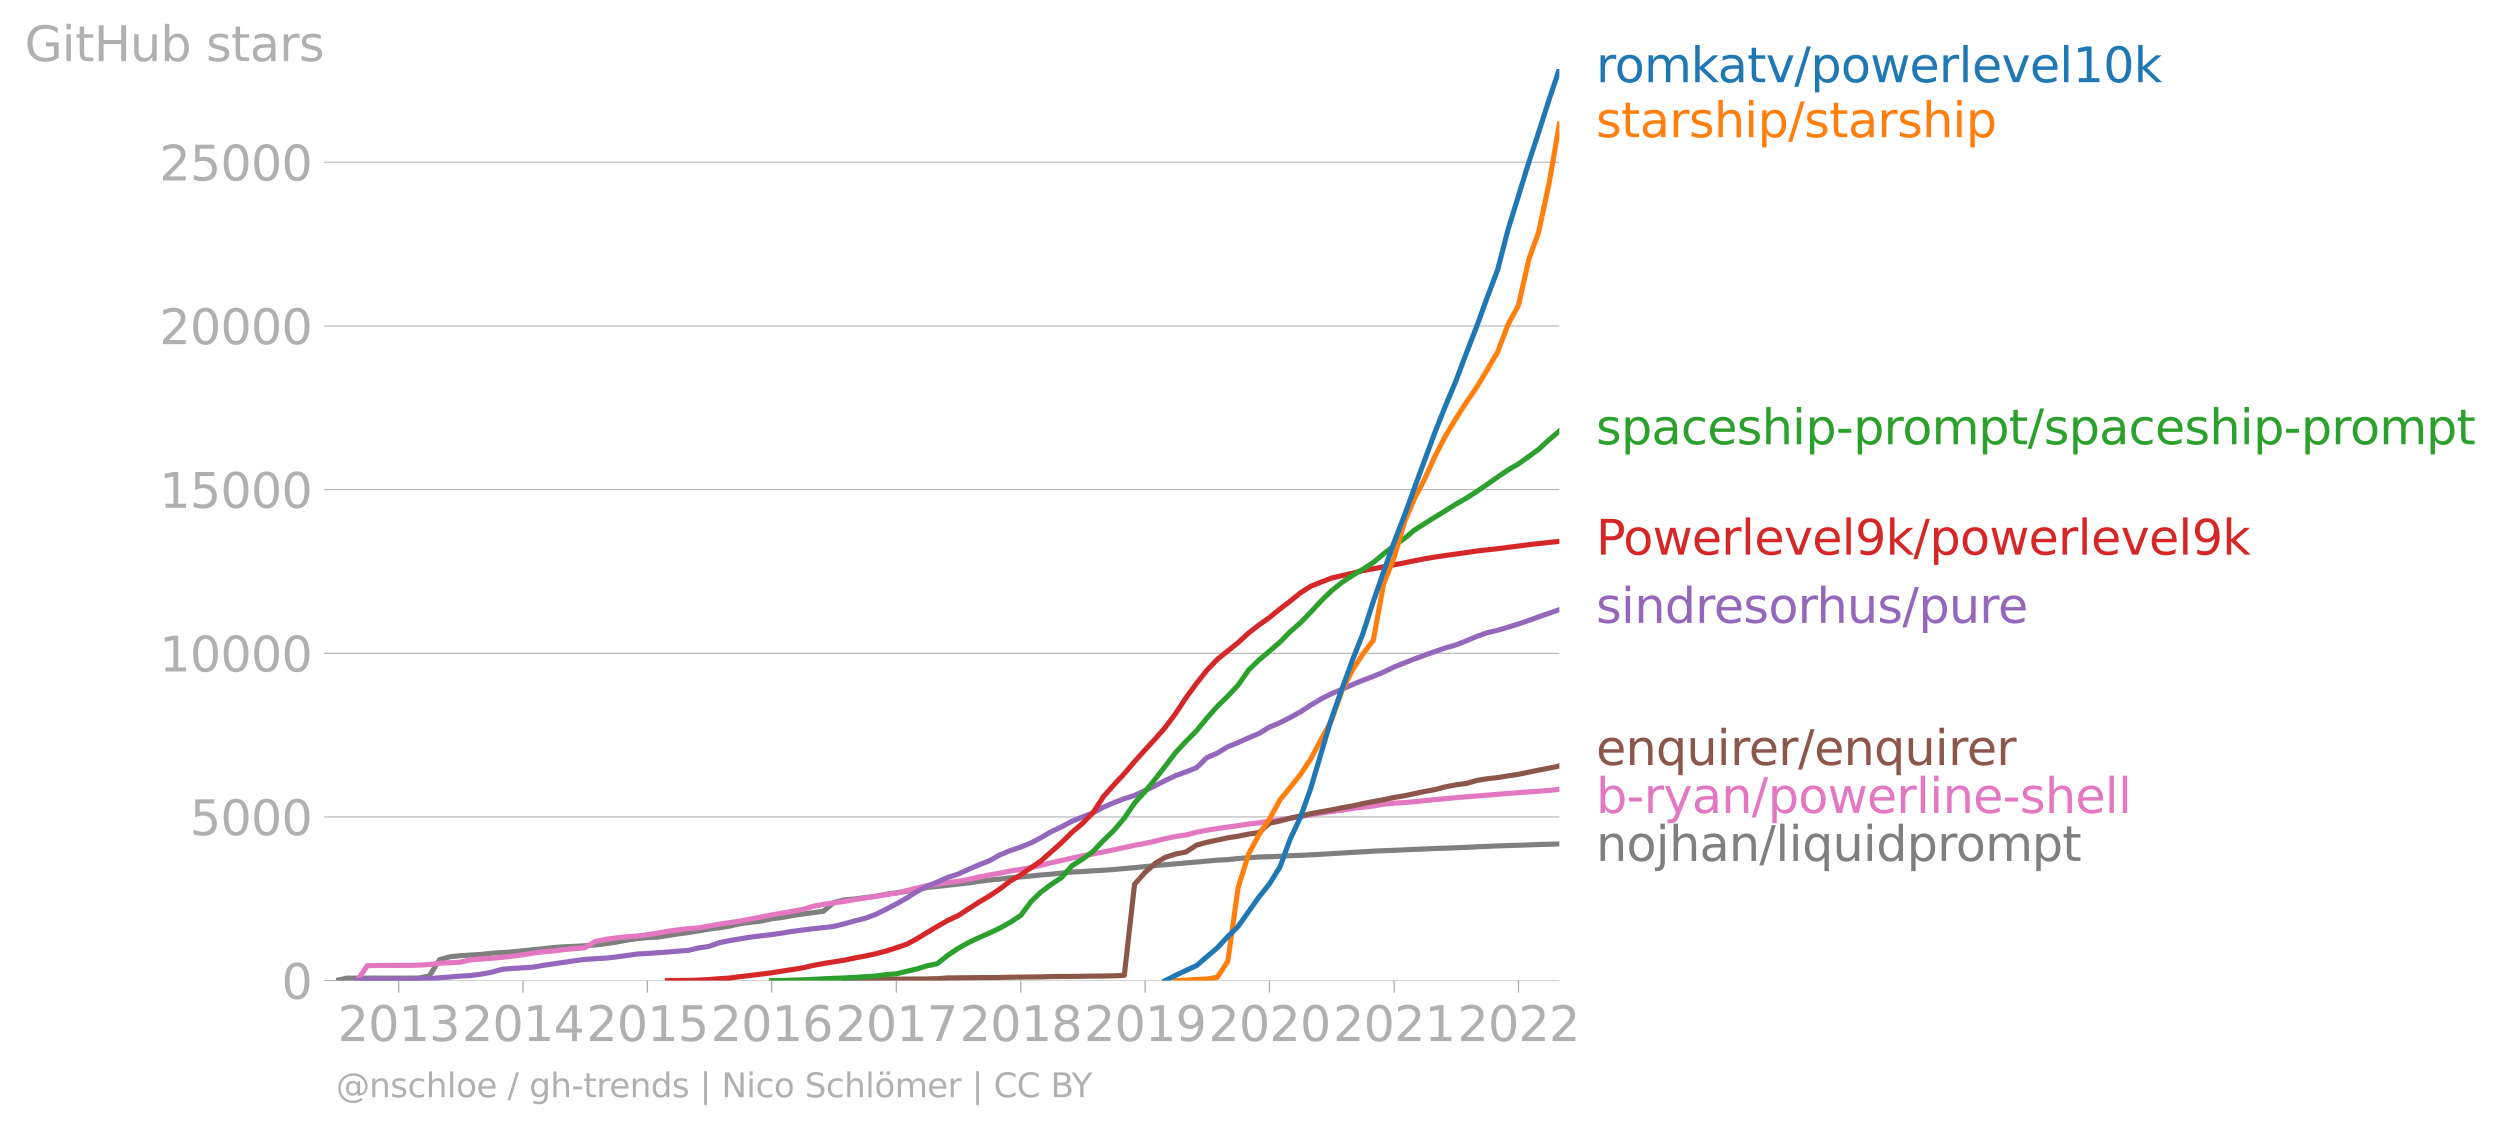 <?xml version="1.0" encoding="utf-8" standalone="no"?>
<!DOCTYPE svg PUBLIC "-//W3C//DTD SVG 1.1//EN"
  "http://www.w3.org/Graphics/SVG/1.1/DTD/svg11.dtd">
<svg xmlns:xlink="http://www.w3.org/1999/xlink" width="729.77pt" height="329.776pt" viewBox="0 0 729.77 329.776" xmlns="http://www.w3.org/2000/svg" version="1.1">
 <defs>
  <style type="text/css">*{stroke-linejoin: round; stroke-linecap: butt}</style>
 </defs>
 <g id="figure_1">
  <g id="patch_1">
   <path d="M 0 329.776 
L 729.77 329.776 
L 729.77 0 
L 0 0 
L 0 329.776 
z
" style="fill: none"/>
  </g>
  <g id="axes_1">
   <g id="patch_2">
    <path d="M 98.073 286.249 
L 455.193 286.249 
L 455.193 20.137 
L 98.073 20.137 
L 98.073 286.249 
z
" style="fill: none"/>
   </g>
   <g id="matplotlib.axis_1">
    <g id="xtick_1">
     <g id="line2d_1">
      <defs>
       <path id="mfd105c23f9" d="M 0 0 
L 0 3.5 
" style="stroke: #b0b0b0; stroke-width: 0.4"/>
      </defs>
      <g>
       <use xlink:href="#mfd105c23f9" x="116.372" y="286.249" style="fill: #b0b0b0; stroke: #b0b0b0; stroke-width: 0.4"/>
      </g>
     </g>
     <g id="text_1">
      <!-- 2013 -->
      <g style="fill: #b0b0b0" transform="translate(98.557 303.887)scale(0.14 -0.14)">
       <defs>
        <path id="DejaVuSans-32" d="M 1228 531 
L 3431 531 
L 3431 0 
L 469 0 
L 469 531 
Q 828 903 1448 1529 
Q 2069 2156 2228 2338 
Q 2531 2678 2651 2914 
Q 2772 3150 2772 3378 
Q 2772 3750 2511 3984 
Q 2250 4219 1831 4219 
Q 1534 4219 1204 4116 
Q 875 4013 500 3803 
L 500 4441 
Q 881 4594 1212 4672 
Q 1544 4750 1819 4750 
Q 2544 4750 2975 4387 
Q 3406 4025 3406 3419 
Q 3406 3131 3298 2873 
Q 3191 2616 2906 2266 
Q 2828 2175 2409 1742 
Q 1991 1309 1228 531 
z
" transform="scale(0.016)"/>
        <path id="DejaVuSans-30" d="M 2034 4250 
Q 1547 4250 1301 3770 
Q 1056 3291 1056 2328 
Q 1056 1369 1301 889 
Q 1547 409 2034 409 
Q 2525 409 2770 889 
Q 3016 1369 3016 2328 
Q 3016 3291 2770 3770 
Q 2525 4250 2034 4250 
z
M 2034 4750 
Q 2819 4750 3233 4129 
Q 3647 3509 3647 2328 
Q 3647 1150 3233 529 
Q 2819 -91 2034 -91 
Q 1250 -91 836 529 
Q 422 1150 422 2328 
Q 422 3509 836 4129 
Q 1250 4750 2034 4750 
z
" transform="scale(0.016)"/>
        <path id="DejaVuSans-31" d="M 794 531 
L 1825 531 
L 1825 4091 
L 703 3866 
L 703 4441 
L 1819 4666 
L 2450 4666 
L 2450 531 
L 3481 531 
L 3481 0 
L 794 0 
L 794 531 
z
" transform="scale(0.016)"/>
        <path id="DejaVuSans-33" d="M 2597 2516 
Q 3050 2419 3304 2112 
Q 3559 1806 3559 1356 
Q 3559 666 3084 287 
Q 2609 -91 1734 -91 
Q 1441 -91 1130 -33 
Q 819 25 488 141 
L 488 750 
Q 750 597 1062 519 
Q 1375 441 1716 441 
Q 2309 441 2620 675 
Q 2931 909 2931 1356 
Q 2931 1769 2642 2001 
Q 2353 2234 1838 2234 
L 1294 2234 
L 1294 2753 
L 1863 2753 
Q 2328 2753 2575 2939 
Q 2822 3125 2822 3475 
Q 2822 3834 2567 4026 
Q 2313 4219 1838 4219 
Q 1578 4219 1281 4162 
Q 984 4106 628 3988 
L 628 4550 
Q 988 4650 1302 4700 
Q 1616 4750 1894 4750 
Q 2613 4750 3031 4423 
Q 3450 4097 3450 3541 
Q 3450 3153 3228 2886 
Q 3006 2619 2597 2516 
z
" transform="scale(0.016)"/>
       </defs>
       <use xlink:href="#DejaVuSans-32"/>
       <use xlink:href="#DejaVuSans-30" x="63.623"/>
       <use xlink:href="#DejaVuSans-31" x="127.246"/>
       <use xlink:href="#DejaVuSans-33" x="190.869"/>
      </g>
     </g>
    </g>
    <g id="xtick_2">
     <g id="line2d_2">
      <g>
       <use xlink:href="#mfd105c23f9" x="152.67" y="286.249" style="fill: #b0b0b0; stroke: #b0b0b0; stroke-width: 0.4"/>
      </g>
     </g>
     <g id="text_2">
      <!-- 2014 -->
      <g style="fill: #b0b0b0" transform="translate(134.855 303.887)scale(0.14 -0.14)">
       <defs>
        <path id="DejaVuSans-34" d="M 2419 4116 
L 825 1625 
L 2419 1625 
L 2419 4116 
z
M 2253 4666 
L 3047 4666 
L 3047 1625 
L 3713 1625 
L 3713 1100 
L 3047 1100 
L 3047 0 
L 2419 0 
L 2419 1100 
L 313 1100 
L 313 1709 
L 2253 4666 
z
" transform="scale(0.016)"/>
       </defs>
       <use xlink:href="#DejaVuSans-32"/>
       <use xlink:href="#DejaVuSans-30" x="63.623"/>
       <use xlink:href="#DejaVuSans-31" x="127.246"/>
       <use xlink:href="#DejaVuSans-34" x="190.869"/>
      </g>
     </g>
    </g>
    <g id="xtick_3">
     <g id="line2d_3">
      <g>
       <use xlink:href="#mfd105c23f9" x="188.969" y="286.249" style="fill: #b0b0b0; stroke: #b0b0b0; stroke-width: 0.4"/>
      </g>
     </g>
     <g id="text_3">
      <!-- 2015 -->
      <g style="fill: #b0b0b0" transform="translate(171.154 303.887)scale(0.14 -0.14)">
       <defs>
        <path id="DejaVuSans-35" d="M 691 4666 
L 3169 4666 
L 3169 4134 
L 1269 4134 
L 1269 2991 
Q 1406 3038 1543 3061 
Q 1681 3084 1819 3084 
Q 2600 3084 3056 2656 
Q 3513 2228 3513 1497 
Q 3513 744 3044 326 
Q 2575 -91 1722 -91 
Q 1428 -91 1123 -41 
Q 819 9 494 109 
L 494 744 
Q 775 591 1075 516 
Q 1375 441 1709 441 
Q 2250 441 2565 725 
Q 2881 1009 2881 1497 
Q 2881 1984 2565 2268 
Q 2250 2553 1709 2553 
Q 1456 2553 1204 2497 
Q 953 2441 691 2322 
L 691 4666 
z
" transform="scale(0.016)"/>
       </defs>
       <use xlink:href="#DejaVuSans-32"/>
       <use xlink:href="#DejaVuSans-30" x="63.623"/>
       <use xlink:href="#DejaVuSans-31" x="127.246"/>
       <use xlink:href="#DejaVuSans-35" x="190.869"/>
      </g>
     </g>
    </g>
    <g id="xtick_4">
     <g id="line2d_4">
      <g>
       <use xlink:href="#mfd105c23f9" x="225.268" y="286.249" style="fill: #b0b0b0; stroke: #b0b0b0; stroke-width: 0.4"/>
      </g>
     </g>
     <g id="text_4">
      <!-- 2016 -->
      <g style="fill: #b0b0b0" transform="translate(207.453 303.887)scale(0.14 -0.14)">
       <defs>
        <path id="DejaVuSans-36" d="M 2113 2584 
Q 1688 2584 1439 2293 
Q 1191 2003 1191 1497 
Q 1191 994 1439 701 
Q 1688 409 2113 409 
Q 2538 409 2786 701 
Q 3034 994 3034 1497 
Q 3034 2003 2786 2293 
Q 2538 2584 2113 2584 
z
M 3366 4563 
L 3366 3988 
Q 3128 4100 2886 4159 
Q 2644 4219 2406 4219 
Q 1781 4219 1451 3797 
Q 1122 3375 1075 2522 
Q 1259 2794 1537 2939 
Q 1816 3084 2150 3084 
Q 2853 3084 3261 2657 
Q 3669 2231 3669 1497 
Q 3669 778 3244 343 
Q 2819 -91 2113 -91 
Q 1303 -91 875 529 
Q 447 1150 447 2328 
Q 447 3434 972 4092 
Q 1497 4750 2381 4750 
Q 2619 4750 2861 4703 
Q 3103 4656 3366 4563 
z
" transform="scale(0.016)"/>
       </defs>
       <use xlink:href="#DejaVuSans-32"/>
       <use xlink:href="#DejaVuSans-30" x="63.623"/>
       <use xlink:href="#DejaVuSans-31" x="127.246"/>
       <use xlink:href="#DejaVuSans-36" x="190.869"/>
      </g>
     </g>
    </g>
    <g id="xtick_5">
     <g id="line2d_5">
      <g>
       <use xlink:href="#mfd105c23f9" x="261.666" y="286.249" style="fill: #b0b0b0; stroke: #b0b0b0; stroke-width: 0.4"/>
      </g>
     </g>
     <g id="text_5">
      <!-- 2017 -->
      <g style="fill: #b0b0b0" transform="translate(243.851 303.887)scale(0.14 -0.14)">
       <defs>
        <path id="DejaVuSans-37" d="M 525 4666 
L 3525 4666 
L 3525 4397 
L 1831 0 
L 1172 0 
L 2766 4134 
L 525 4134 
L 525 4666 
z
" transform="scale(0.016)"/>
       </defs>
       <use xlink:href="#DejaVuSans-32"/>
       <use xlink:href="#DejaVuSans-30" x="63.623"/>
       <use xlink:href="#DejaVuSans-31" x="127.246"/>
       <use xlink:href="#DejaVuSans-37" x="190.869"/>
      </g>
     </g>
    </g>
    <g id="xtick_6">
     <g id="line2d_6">
      <g>
       <use xlink:href="#mfd105c23f9" x="297.965" y="286.249" style="fill: #b0b0b0; stroke: #b0b0b0; stroke-width: 0.4"/>
      </g>
     </g>
     <g id="text_6">
      <!-- 2018 -->
      <g style="fill: #b0b0b0" transform="translate(280.15 303.887)scale(0.14 -0.14)">
       <defs>
        <path id="DejaVuSans-38" d="M 2034 2216 
Q 1584 2216 1326 1975 
Q 1069 1734 1069 1313 
Q 1069 891 1326 650 
Q 1584 409 2034 409 
Q 2484 409 2743 651 
Q 3003 894 3003 1313 
Q 3003 1734 2745 1975 
Q 2488 2216 2034 2216 
z
M 1403 2484 
Q 997 2584 770 2862 
Q 544 3141 544 3541 
Q 544 4100 942 4425 
Q 1341 4750 2034 4750 
Q 2731 4750 3128 4425 
Q 3525 4100 3525 3541 
Q 3525 3141 3298 2862 
Q 3072 2584 2669 2484 
Q 3125 2378 3379 2068 
Q 3634 1759 3634 1313 
Q 3634 634 3220 271 
Q 2806 -91 2034 -91 
Q 1263 -91 848 271 
Q 434 634 434 1313 
Q 434 1759 690 2068 
Q 947 2378 1403 2484 
z
M 1172 3481 
Q 1172 3119 1398 2916 
Q 1625 2713 2034 2713 
Q 2441 2713 2670 2916 
Q 2900 3119 2900 3481 
Q 2900 3844 2670 4047 
Q 2441 4250 2034 4250 
Q 1625 4250 1398 4047 
Q 1172 3844 1172 3481 
z
" transform="scale(0.016)"/>
       </defs>
       <use xlink:href="#DejaVuSans-32"/>
       <use xlink:href="#DejaVuSans-30" x="63.623"/>
       <use xlink:href="#DejaVuSans-31" x="127.246"/>
       <use xlink:href="#DejaVuSans-38" x="190.869"/>
      </g>
     </g>
    </g>
    <g id="xtick_7">
     <g id="line2d_7">
      <g>
       <use xlink:href="#mfd105c23f9" x="334.264" y="286.249" style="fill: #b0b0b0; stroke: #b0b0b0; stroke-width: 0.4"/>
      </g>
     </g>
     <g id="text_7">
      <!-- 2019 -->
      <g style="fill: #b0b0b0" transform="translate(316.449 303.887)scale(0.14 -0.14)">
       <defs>
        <path id="DejaVuSans-39" d="M 703 97 
L 703 672 
Q 941 559 1184 500 
Q 1428 441 1663 441 
Q 2288 441 2617 861 
Q 2947 1281 2994 2138 
Q 2813 1869 2534 1725 
Q 2256 1581 1919 1581 
Q 1219 1581 811 2004 
Q 403 2428 403 3163 
Q 403 3881 828 4315 
Q 1253 4750 1959 4750 
Q 2769 4750 3195 4129 
Q 3622 3509 3622 2328 
Q 3622 1225 3098 567 
Q 2575 -91 1691 -91 
Q 1453 -91 1209 -44 
Q 966 3 703 97 
z
M 1959 2075 
Q 2384 2075 2632 2365 
Q 2881 2656 2881 3163 
Q 2881 3666 2632 3958 
Q 2384 4250 1959 4250 
Q 1534 4250 1286 3958 
Q 1038 3666 1038 3163 
Q 1038 2656 1286 2365 
Q 1534 2075 1959 2075 
z
" transform="scale(0.016)"/>
       </defs>
       <use xlink:href="#DejaVuSans-32"/>
       <use xlink:href="#DejaVuSans-30" x="63.623"/>
       <use xlink:href="#DejaVuSans-31" x="127.246"/>
       <use xlink:href="#DejaVuSans-39" x="190.869"/>
      </g>
     </g>
    </g>
    <g id="xtick_8">
     <g id="line2d_8">
      <g>
       <use xlink:href="#mfd105c23f9" x="370.562" y="286.249" style="fill: #b0b0b0; stroke: #b0b0b0; stroke-width: 0.4"/>
      </g>
     </g>
     <g id="text_8">
      <!-- 2020 -->
      <g style="fill: #b0b0b0" transform="translate(352.747 303.887)scale(0.14 -0.14)">
       <use xlink:href="#DejaVuSans-32"/>
       <use xlink:href="#DejaVuSans-30" x="63.623"/>
       <use xlink:href="#DejaVuSans-32" x="127.246"/>
       <use xlink:href="#DejaVuSans-30" x="190.869"/>
      </g>
     </g>
    </g>
    <g id="xtick_9">
     <g id="line2d_9">
      <g>
       <use xlink:href="#mfd105c23f9" x="406.961" y="286.249" style="fill: #b0b0b0; stroke: #b0b0b0; stroke-width: 0.4"/>
      </g>
     </g>
     <g id="text_9">
      <!-- 2021 -->
      <g style="fill: #b0b0b0" transform="translate(389.146 303.887)scale(0.14 -0.14)">
       <use xlink:href="#DejaVuSans-32"/>
       <use xlink:href="#DejaVuSans-30" x="63.623"/>
       <use xlink:href="#DejaVuSans-32" x="127.246"/>
       <use xlink:href="#DejaVuSans-31" x="190.869"/>
      </g>
     </g>
    </g>
    <g id="xtick_10">
     <g id="line2d_10">
      <g>
       <use xlink:href="#mfd105c23f9" x="443.259" y="286.249" style="fill: #b0b0b0; stroke: #b0b0b0; stroke-width: 0.4"/>
      </g>
     </g>
     <g id="text_10">
      <!-- 2022 -->
      <g style="fill: #b0b0b0" transform="translate(425.444 303.887)scale(0.14 -0.14)">
       <use xlink:href="#DejaVuSans-32"/>
       <use xlink:href="#DejaVuSans-30" x="63.623"/>
       <use xlink:href="#DejaVuSans-32" x="127.246"/>
       <use xlink:href="#DejaVuSans-32" x="190.869"/>
      </g>
     </g>
    </g>
   </g>
   <g id="matplotlib.axis_2">
    <g id="ytick_1">
     <g id="line2d_11">
      <path d="M 98.073 286.249 
L 455.193 286.249 
" clip-path="url(#p0bc99a9f9a)" style="fill: none; stroke: #b0b0b0; stroke-width: 0.3; stroke-linecap: square"/>
     </g>
     <g id="line2d_12">
      <defs>
       <path id="mab1863018e" d="M 0 0 
L -3.5 0 
" style="stroke: #b0b0b0; stroke-width: 0.3"/>
      </defs>
      <g>
       <use xlink:href="#mab1863018e" x="98.073" y="286.249" style="fill: #b0b0b0; stroke: #b0b0b0; stroke-width: 0.3"/>
      </g>
     </g>
     <g id="text_11">
      <!-- 0 -->
      <g style="fill: #b0b0b0" transform="translate(82.166 291.568)scale(0.14 -0.14)">
       <use xlink:href="#DejaVuSans-30"/>
      </g>
     </g>
    </g>
    <g id="ytick_2">
     <g id="line2d_13">
      <path d="M 98.073 238.471 
L 455.193 238.471 
" clip-path="url(#p0bc99a9f9a)" style="fill: none; stroke: #b0b0b0; stroke-width: 0.3; stroke-linecap: square"/>
     </g>
     <g id="line2d_14">
      <g>
       <use xlink:href="#mab1863018e" x="98.073" y="238.471" style="fill: #b0b0b0; stroke: #b0b0b0; stroke-width: 0.3"/>
      </g>
     </g>
     <g id="text_12">
      <!-- 5000 -->
      <g style="fill: #b0b0b0" transform="translate(55.443 243.79)scale(0.14 -0.14)">
       <use xlink:href="#DejaVuSans-35"/>
       <use xlink:href="#DejaVuSans-30" x="63.623"/>
       <use xlink:href="#DejaVuSans-30" x="127.246"/>
       <use xlink:href="#DejaVuSans-30" x="190.869"/>
      </g>
     </g>
    </g>
    <g id="ytick_3">
     <g id="line2d_15">
      <path d="M 98.073 190.694 
L 455.193 190.694 
" clip-path="url(#p0bc99a9f9a)" style="fill: none; stroke: #b0b0b0; stroke-width: 0.3; stroke-linecap: square"/>
     </g>
     <g id="line2d_16">
      <g>
       <use xlink:href="#mab1863018e" x="98.073" y="190.694" style="fill: #b0b0b0; stroke: #b0b0b0; stroke-width: 0.3"/>
      </g>
     </g>
     <g id="text_13">
      <!-- 10000 -->
      <g style="fill: #b0b0b0" transform="translate(46.536 196.012)scale(0.14 -0.14)">
       <use xlink:href="#DejaVuSans-31"/>
       <use xlink:href="#DejaVuSans-30" x="63.623"/>
       <use xlink:href="#DejaVuSans-30" x="127.246"/>
       <use xlink:href="#DejaVuSans-30" x="190.869"/>
       <use xlink:href="#DejaVuSans-30" x="254.492"/>
      </g>
     </g>
    </g>
    <g id="ytick_4">
     <g id="line2d_17">
      <path d="M 98.073 142.916 
L 455.193 142.916 
" clip-path="url(#p0bc99a9f9a)" style="fill: none; stroke: #b0b0b0; stroke-width: 0.3; stroke-linecap: square"/>
     </g>
     <g id="line2d_18">
      <g>
       <use xlink:href="#mab1863018e" x="98.073" y="142.916" style="fill: #b0b0b0; stroke: #b0b0b0; stroke-width: 0.3"/>
      </g>
     </g>
     <g id="text_14">
      <!-- 15000 -->
      <g style="fill: #b0b0b0" transform="translate(46.536 148.235)scale(0.14 -0.14)">
       <use xlink:href="#DejaVuSans-31"/>
       <use xlink:href="#DejaVuSans-35" x="63.623"/>
       <use xlink:href="#DejaVuSans-30" x="127.246"/>
       <use xlink:href="#DejaVuSans-30" x="190.869"/>
       <use xlink:href="#DejaVuSans-30" x="254.492"/>
      </g>
     </g>
    </g>
    <g id="ytick_5">
     <g id="line2d_19">
      <path d="M 98.073 95.138 
L 455.193 95.138 
" clip-path="url(#p0bc99a9f9a)" style="fill: none; stroke: #b0b0b0; stroke-width: 0.3; stroke-linecap: square"/>
     </g>
     <g id="line2d_20">
      <g>
       <use xlink:href="#mab1863018e" x="98.073" y="95.138" style="fill: #b0b0b0; stroke: #b0b0b0; stroke-width: 0.3"/>
      </g>
     </g>
     <g id="text_15">
      <!-- 20000 -->
      <g style="fill: #b0b0b0" transform="translate(46.536 100.457)scale(0.14 -0.14)">
       <use xlink:href="#DejaVuSans-32"/>
       <use xlink:href="#DejaVuSans-30" x="63.623"/>
       <use xlink:href="#DejaVuSans-30" x="127.246"/>
       <use xlink:href="#DejaVuSans-30" x="190.869"/>
       <use xlink:href="#DejaVuSans-30" x="254.492"/>
      </g>
     </g>
    </g>
    <g id="ytick_6">
     <g id="line2d_21">
      <path d="M 98.073 47.361 
L 455.193 47.361 
" clip-path="url(#p0bc99a9f9a)" style="fill: none; stroke: #b0b0b0; stroke-width: 0.3; stroke-linecap: square"/>
     </g>
     <g id="line2d_22">
      <g>
       <use xlink:href="#mab1863018e" x="98.073" y="47.361" style="fill: #b0b0b0; stroke: #b0b0b0; stroke-width: 0.3"/>
      </g>
     </g>
     <g id="text_16">
      <!-- 25000 -->
      <g style="fill: #b0b0b0" transform="translate(46.536 52.679)scale(0.14 -0.14)">
       <use xlink:href="#DejaVuSans-32"/>
       <use xlink:href="#DejaVuSans-35" x="63.623"/>
       <use xlink:href="#DejaVuSans-30" x="127.246"/>
       <use xlink:href="#DejaVuSans-30" x="190.869"/>
       <use xlink:href="#DejaVuSans-30" x="254.492"/>
      </g>
     </g>
    </g>
    <g id="text_17">
     <!-- GitHub stars -->
     <g style="fill: #b0b0b0" transform="translate(7.2 17.838)scale(0.14 -0.14)">
      <defs>
       <path id="DejaVuSans-47" d="M 3809 666 
L 3809 1919 
L 2778 1919 
L 2778 2438 
L 4434 2438 
L 4434 434 
Q 4069 175 3628 42 
Q 3188 -91 2688 -91 
Q 1594 -91 976 548 
Q 359 1188 359 2328 
Q 359 3472 976 4111 
Q 1594 4750 2688 4750 
Q 3144 4750 3555 4637 
Q 3966 4525 4313 4306 
L 4313 3634 
Q 3963 3931 3569 4081 
Q 3175 4231 2741 4231 
Q 1884 4231 1454 3753 
Q 1025 3275 1025 2328 
Q 1025 1384 1454 906 
Q 1884 428 2741 428 
Q 3075 428 3337 486 
Q 3600 544 3809 666 
z
" transform="scale(0.016)"/>
       <path id="DejaVuSans-69" d="M 603 3500 
L 1178 3500 
L 1178 0 
L 603 0 
L 603 3500 
z
M 603 4863 
L 1178 4863 
L 1178 4134 
L 603 4134 
L 603 4863 
z
" transform="scale(0.016)"/>
       <path id="DejaVuSans-74" d="M 1172 4494 
L 1172 3500 
L 2356 3500 
L 2356 3053 
L 1172 3053 
L 1172 1153 
Q 1172 725 1289 603 
Q 1406 481 1766 481 
L 2356 481 
L 2356 0 
L 1766 0 
Q 1100 0 847 248 
Q 594 497 594 1153 
L 594 3053 
L 172 3053 
L 172 3500 
L 594 3500 
L 594 4494 
L 1172 4494 
z
" transform="scale(0.016)"/>
       <path id="DejaVuSans-48" d="M 628 4666 
L 1259 4666 
L 1259 2753 
L 3553 2753 
L 3553 4666 
L 4184 4666 
L 4184 0 
L 3553 0 
L 3553 2222 
L 1259 2222 
L 1259 0 
L 628 0 
L 628 4666 
z
" transform="scale(0.016)"/>
       <path id="DejaVuSans-75" d="M 544 1381 
L 544 3500 
L 1119 3500 
L 1119 1403 
Q 1119 906 1312 657 
Q 1506 409 1894 409 
Q 2359 409 2629 706 
Q 2900 1003 2900 1516 
L 2900 3500 
L 3475 3500 
L 3475 0 
L 2900 0 
L 2900 538 
Q 2691 219 2414 64 
Q 2138 -91 1772 -91 
Q 1169 -91 856 284 
Q 544 659 544 1381 
z
M 1991 3584 
L 1991 3584 
z
" transform="scale(0.016)"/>
       <path id="DejaVuSans-62" d="M 3116 1747 
Q 3116 2381 2855 2742 
Q 2594 3103 2138 3103 
Q 1681 3103 1420 2742 
Q 1159 2381 1159 1747 
Q 1159 1113 1420 752 
Q 1681 391 2138 391 
Q 2594 391 2855 752 
Q 3116 1113 3116 1747 
z
M 1159 2969 
Q 1341 3281 1617 3432 
Q 1894 3584 2278 3584 
Q 2916 3584 3314 3078 
Q 3713 2572 3713 1747 
Q 3713 922 3314 415 
Q 2916 -91 2278 -91 
Q 1894 -91 1617 61 
Q 1341 213 1159 525 
L 1159 0 
L 581 0 
L 581 4863 
L 1159 4863 
L 1159 2969 
z
" transform="scale(0.016)"/>
       <path id="DejaVuSans-20" transform="scale(0.016)"/>
       <path id="DejaVuSans-73" d="M 2834 3397 
L 2834 2853 
Q 2591 2978 2328 3040 
Q 2066 3103 1784 3103 
Q 1356 3103 1142 2972 
Q 928 2841 928 2578 
Q 928 2378 1081 2264 
Q 1234 2150 1697 2047 
L 1894 2003 
Q 2506 1872 2764 1633 
Q 3022 1394 3022 966 
Q 3022 478 2636 193 
Q 2250 -91 1575 -91 
Q 1294 -91 989 -36 
Q 684 19 347 128 
L 347 722 
Q 666 556 975 473 
Q 1284 391 1588 391 
Q 1994 391 2212 530 
Q 2431 669 2431 922 
Q 2431 1156 2273 1281 
Q 2116 1406 1581 1522 
L 1381 1569 
Q 847 1681 609 1914 
Q 372 2147 372 2553 
Q 372 3047 722 3315 
Q 1072 3584 1716 3584 
Q 2034 3584 2315 3537 
Q 2597 3491 2834 3397 
z
" transform="scale(0.016)"/>
       <path id="DejaVuSans-61" d="M 2194 1759 
Q 1497 1759 1228 1600 
Q 959 1441 959 1056 
Q 959 750 1161 570 
Q 1363 391 1709 391 
Q 2188 391 2477 730 
Q 2766 1069 2766 1631 
L 2766 1759 
L 2194 1759 
z
M 3341 1997 
L 3341 0 
L 2766 0 
L 2766 531 
Q 2569 213 2275 61 
Q 1981 -91 1556 -91 
Q 1019 -91 701 211 
Q 384 513 384 1019 
Q 384 1609 779 1909 
Q 1175 2209 1959 2209 
L 2766 2209 
L 2766 2266 
Q 2766 2663 2505 2880 
Q 2244 3097 1772 3097 
Q 1472 3097 1187 3025 
Q 903 2953 641 2809 
L 641 3341 
Q 956 3463 1253 3523 
Q 1550 3584 1831 3584 
Q 2591 3584 2966 3190 
Q 3341 2797 3341 1997 
z
" transform="scale(0.016)"/>
       <path id="DejaVuSans-72" d="M 2631 2963 
Q 2534 3019 2420 3045 
Q 2306 3072 2169 3072 
Q 1681 3072 1420 2755 
Q 1159 2438 1159 1844 
L 1159 0 
L 581 0 
L 581 3500 
L 1159 3500 
L 1159 2956 
Q 1341 3275 1631 3429 
Q 1922 3584 2338 3584 
Q 2397 3584 2469 3576 
Q 2541 3569 2628 3553 
L 2631 2963 
z
" transform="scale(0.016)"/>
      </defs>
      <use xlink:href="#DejaVuSans-47"/>
      <use xlink:href="#DejaVuSans-69" x="77.49"/>
      <use xlink:href="#DejaVuSans-74" x="105.273"/>
      <use xlink:href="#DejaVuSans-48" x="144.482"/>
      <use xlink:href="#DejaVuSans-75" x="219.678"/>
      <use xlink:href="#DejaVuSans-62" x="283.057"/>
      <use xlink:href="#DejaVuSans-20" x="346.533"/>
      <use xlink:href="#DejaVuSans-73" x="378.32"/>
      <use xlink:href="#DejaVuSans-74" x="430.42"/>
      <use xlink:href="#DejaVuSans-61" x="469.629"/>
      <use xlink:href="#DejaVuSans-72" x="530.908"/>
      <use xlink:href="#DejaVuSans-73" x="572.021"/>
     </g>
    </g>
   </g>
   <g id="line2d_23">
    <path d="M 98.073 286.249 
L 101.156 285.532 
L 104.239 285.523 
L 107.222 285.523 
L 110.305 285.513 
L 113.289 285.513 
L 116.372 285.513 
L 119.455 285.513 
L 122.239 285.494 
L 125.322 284.873 
L 128.306 280.143 
L 131.388 279.273 
L 134.372 278.977 
L 137.455 278.786 
L 140.538 278.585 
L 143.521 278.241 
L 146.604 278.079 
L 149.588 277.85 
L 152.67 277.553 
L 155.753 277.19 
L 158.538 276.961 
L 161.621 276.579 
L 164.604 276.378 
L 167.687 276.244 
L 170.671 276.063 
L 173.754 275.843 
L 176.836 275.48 
L 179.82 275.031 
L 182.903 274.448 
L 185.886 273.98 
L 188.969 273.702 
L 192.052 273.54 
L 194.837 273.129 
L 197.92 272.613 
L 200.903 272.231 
L 203.986 271.705 
L 206.969 271.199 
L 210.052 270.826 
L 213.135 270.31 
L 216.119 269.613 
L 219.202 269.221 
L 222.185 268.867 
L 225.268 268.189 
L 228.351 267.807 
L 231.235 267.272 
L 234.318 266.803 
L 237.301 266.412 
L 240.384 265.991 
L 243.368 263.449 
L 246.45 262.685 
L 249.533 262.417 
L 252.517 262.035 
L 255.6 261.653 
L 258.583 261.041 
L 261.666 260.611 
L 264.749 260.162 
L 267.534 259.646 
L 270.616 259.054 
L 273.6 258.777 
L 276.683 258.414 
L 279.666 258.05 
L 282.749 257.745 
L 285.832 257.248 
L 288.816 256.894 
L 291.898 256.608 
L 294.882 256.225 
L 297.965 255.986 
L 301.048 255.69 
L 303.832 255.413 
L 306.915 255.174 
L 309.899 254.869 
L 312.982 254.553 
L 315.965 254.41 
L 319.048 254.19 
L 322.131 254.028 
L 325.114 253.827 
L 328.197 253.521 
L 331.181 253.292 
L 334.264 252.957 
L 337.347 252.661 
L 340.131 252.413 
L 343.214 252.164 
L 346.197 251.897 
L 349.28 251.639 
L 352.264 251.362 
L 355.347 251.085 
L 358.43 250.932 
L 361.413 250.607 
L 364.496 250.377 
L 367.479 250.177 
L 370.562 250.081 
L 373.645 249.957 
L 376.529 249.795 
L 379.612 249.68 
L 382.596 249.537 
L 385.679 249.365 
L 388.662 249.183 
L 391.745 249.001 
L 394.828 248.81 
L 397.811 248.638 
L 400.894 248.457 
L 403.878 248.323 
L 406.961 248.218 
L 410.043 248.065 
L 412.828 247.941 
L 415.911 247.826 
L 418.894 247.664 
L 421.977 247.597 
L 424.961 247.473 
L 428.044 247.339 
L 431.127 247.186 
L 434.11 247.062 
L 437.193 246.928 
L 440.176 246.823 
L 443.259 246.746 
L 446.342 246.632 
L 449.127 246.517 
L 452.21 246.45 
L 455.193 246.355 
" clip-path="url(#p0bc99a9f9a)" style="fill: none; stroke: #7f7f7f; stroke-width: 1.5; stroke-linecap: square"/>
   </g>
   <g id="line2d_24">
    <path d="M 104.239 286.249 
L 107.222 281.892 
L 110.305 281.834 
L 113.289 281.815 
L 116.372 281.806 
L 119.455 281.806 
L 122.239 281.739 
L 125.322 281.548 
L 128.306 281.194 
L 131.388 281.012 
L 134.372 280.86 
L 137.455 280.181 
L 140.538 279.933 
L 143.521 279.742 
L 146.604 279.455 
L 149.588 279.111 
L 152.67 278.719 
L 155.753 278.184 
L 158.538 277.859 
L 161.621 277.582 
L 164.604 277.209 
L 167.687 276.923 
L 170.671 276.665 
L 173.754 274.82 
L 176.836 274.209 
L 179.82 273.779 
L 182.903 273.473 
L 185.886 273.225 
L 188.969 272.842 
L 192.052 272.365 
L 194.837 271.839 
L 197.92 271.438 
L 200.903 271.084 
L 203.986 270.817 
L 206.969 270.32 
L 210.052 269.766 
L 213.135 269.288 
L 216.119 268.829 
L 219.202 268.265 
L 222.185 267.654 
L 225.268 267.071 
L 228.351 266.526 
L 231.235 266.039 
L 234.318 265.475 
L 237.301 264.567 
L 240.384 263.984 
L 243.368 263.554 
L 246.45 263.144 
L 249.533 262.589 
L 252.517 262.121 
L 255.6 261.653 
L 258.583 261.175 
L 261.666 260.726 
L 264.749 259.952 
L 267.534 259.264 
L 270.616 258.519 
L 273.6 258.041 
L 276.683 257.611 
L 279.666 257.276 
L 282.749 256.703 
L 285.832 256.006 
L 288.816 255.404 
L 291.898 254.878 
L 294.882 254.267 
L 297.965 253.789 
L 301.048 253.254 
L 303.832 252.594 
L 306.915 251.82 
L 309.899 251.18 
L 312.982 250.463 
L 315.965 249.842 
L 319.048 249.279 
L 322.131 248.696 
L 325.114 248.055 
L 328.197 247.406 
L 331.181 246.727 
L 334.264 246.183 
L 337.347 245.485 
L 340.131 244.816 
L 343.214 244.157 
L 346.197 243.727 
L 349.28 242.924 
L 352.264 242.36 
L 355.347 241.854 
L 358.43 241.433 
L 361.413 240.994 
L 364.496 240.545 
L 367.479 240.172 
L 370.562 239.742 
L 373.645 239.322 
L 376.529 238.949 
L 379.612 238.404 
L 382.596 237.85 
L 385.679 237.344 
L 388.662 236.914 
L 391.745 236.493 
L 394.828 235.996 
L 397.811 235.633 
L 400.894 235.28 
L 403.878 234.745 
L 406.961 234.467 
L 410.043 234.248 
L 412.828 234.028 
L 415.911 233.703 
L 418.894 233.407 
L 421.977 233.139 
L 424.961 232.853 
L 428.044 232.575 
L 431.127 232.356 
L 434.11 232.117 
L 437.193 231.868 
L 440.176 231.62 
L 443.259 231.391 
L 446.342 231.133 
L 449.127 230.961 
L 452.21 230.722 
L 455.193 230.406 
" clip-path="url(#p0bc99a9f9a)" style="fill: none; stroke: #e377c2; stroke-width: 1.5; stroke-linecap: square"/>
   </g>
   <g id="line2d_25">
    <path d="M 246.45 286.249 
L 249.533 286.115 
L 252.517 286.115 
L 255.6 285.924 
L 258.583 285.867 
L 261.666 285.828 
L 264.749 285.79 
L 267.534 285.771 
L 270.616 285.762 
L 273.6 285.685 
L 276.683 285.456 
L 279.666 285.446 
L 282.749 285.408 
L 285.832 285.37 
L 288.816 285.36 
L 291.898 285.332 
L 294.882 285.255 
L 297.965 285.217 
L 301.048 285.188 
L 303.832 285.16 
L 306.915 285.054 
L 309.899 285.035 
L 312.982 285.016 
L 315.965 284.988 
L 319.048 284.93 
L 322.131 284.911 
L 325.114 284.844 
L 328.197 284.71 
L 331.181 258.146 
L 334.264 254.649 
L 337.347 251.925 
L 340.131 250.263 
L 343.214 249.288 
L 346.197 248.696 
L 349.28 246.689 
L 352.264 245.867 
L 355.347 245.217 
L 358.43 244.549 
L 361.413 244.099 
L 364.496 243.469 
L 367.479 243.058 
L 370.562 240.306 
L 373.645 239.647 
L 376.529 238.834 
L 379.612 238.156 
L 382.596 237.525 
L 385.679 236.952 
L 388.662 236.436 
L 391.745 235.786 
L 394.828 235.27 
L 397.811 234.563 
L 400.894 233.98 
L 403.878 233.435 
L 406.961 232.786 
L 410.043 232.279 
L 412.828 231.668 
L 415.911 231.037 
L 418.894 230.492 
L 421.977 229.671 
L 424.961 229.107 
L 428.044 228.696 
L 431.127 227.817 
L 434.11 227.32 
L 437.193 226.976 
L 440.176 226.489 
L 443.259 226.02 
L 446.342 225.39 
L 449.127 224.797 
L 452.21 224.233 
L 455.193 223.593 
" clip-path="url(#p0bc99a9f9a)" style="fill: none; stroke: #8c564b; stroke-width: 1.5; stroke-linecap: square"/>
   </g>
   <g id="text_18">
    <!-- romkatv/powerlevel10k -->
    <g style="fill: #1f77b4" transform="translate(465.907 24)scale(0.14 -0.14)">
     <defs>
      <path id="DejaVuSans-6f" d="M 1959 3097 
Q 1497 3097 1228 2736 
Q 959 2375 959 1747 
Q 959 1119 1226 758 
Q 1494 397 1959 397 
Q 2419 397 2687 759 
Q 2956 1122 2956 1747 
Q 2956 2369 2687 2733 
Q 2419 3097 1959 3097 
z
M 1959 3584 
Q 2709 3584 3137 3096 
Q 3566 2609 3566 1747 
Q 3566 888 3137 398 
Q 2709 -91 1959 -91 
Q 1206 -91 779 398 
Q 353 888 353 1747 
Q 353 2609 779 3096 
Q 1206 3584 1959 3584 
z
" transform="scale(0.016)"/>
      <path id="DejaVuSans-6d" d="M 3328 2828 
Q 3544 3216 3844 3400 
Q 4144 3584 4550 3584 
Q 5097 3584 5394 3201 
Q 5691 2819 5691 2113 
L 5691 0 
L 5113 0 
L 5113 2094 
Q 5113 2597 4934 2840 
Q 4756 3084 4391 3084 
Q 3944 3084 3684 2787 
Q 3425 2491 3425 1978 
L 3425 0 
L 2847 0 
L 2847 2094 
Q 2847 2600 2669 2842 
Q 2491 3084 2119 3084 
Q 1678 3084 1418 2786 
Q 1159 2488 1159 1978 
L 1159 0 
L 581 0 
L 581 3500 
L 1159 3500 
L 1159 2956 
Q 1356 3278 1631 3431 
Q 1906 3584 2284 3584 
Q 2666 3584 2933 3390 
Q 3200 3197 3328 2828 
z
" transform="scale(0.016)"/>
      <path id="DejaVuSans-6b" d="M 581 4863 
L 1159 4863 
L 1159 1991 
L 2875 3500 
L 3609 3500 
L 1753 1863 
L 3688 0 
L 2938 0 
L 1159 1709 
L 1159 0 
L 581 0 
L 581 4863 
z
" transform="scale(0.016)"/>
      <path id="DejaVuSans-76" d="M 191 3500 
L 800 3500 
L 1894 563 
L 2988 3500 
L 3597 3500 
L 2284 0 
L 1503 0 
L 191 3500 
z
" transform="scale(0.016)"/>
      <path id="DejaVuSans-2f" d="M 1625 4666 
L 2156 4666 
L 531 -594 
L 0 -594 
L 1625 4666 
z
" transform="scale(0.016)"/>
      <path id="DejaVuSans-70" d="M 1159 525 
L 1159 -1331 
L 581 -1331 
L 581 3500 
L 1159 3500 
L 1159 2969 
Q 1341 3281 1617 3432 
Q 1894 3584 2278 3584 
Q 2916 3584 3314 3078 
Q 3713 2572 3713 1747 
Q 3713 922 3314 415 
Q 2916 -91 2278 -91 
Q 1894 -91 1617 61 
Q 1341 213 1159 525 
z
M 3116 1747 
Q 3116 2381 2855 2742 
Q 2594 3103 2138 3103 
Q 1681 3103 1420 2742 
Q 1159 2381 1159 1747 
Q 1159 1113 1420 752 
Q 1681 391 2138 391 
Q 2594 391 2855 752 
Q 3116 1113 3116 1747 
z
" transform="scale(0.016)"/>
      <path id="DejaVuSans-77" d="M 269 3500 
L 844 3500 
L 1563 769 
L 2278 3500 
L 2956 3500 
L 3675 769 
L 4391 3500 
L 4966 3500 
L 4050 0 
L 3372 0 
L 2619 2869 
L 1863 0 
L 1184 0 
L 269 3500 
z
" transform="scale(0.016)"/>
      <path id="DejaVuSans-65" d="M 3597 1894 
L 3597 1613 
L 953 1613 
Q 991 1019 1311 708 
Q 1631 397 2203 397 
Q 2534 397 2845 478 
Q 3156 559 3463 722 
L 3463 178 
Q 3153 47 2828 -22 
Q 2503 -91 2169 -91 
Q 1331 -91 842 396 
Q 353 884 353 1716 
Q 353 2575 817 3079 
Q 1281 3584 2069 3584 
Q 2775 3584 3186 3129 
Q 3597 2675 3597 1894 
z
M 3022 2063 
Q 3016 2534 2758 2815 
Q 2500 3097 2075 3097 
Q 1594 3097 1305 2825 
Q 1016 2553 972 2059 
L 3022 2063 
z
" transform="scale(0.016)"/>
      <path id="DejaVuSans-6c" d="M 603 4863 
L 1178 4863 
L 1178 0 
L 603 0 
L 603 4863 
z
" transform="scale(0.016)"/>
     </defs>
     <use xlink:href="#DejaVuSans-72"/>
     <use xlink:href="#DejaVuSans-6f" x="38.863"/>
     <use xlink:href="#DejaVuSans-6d" x="100.045"/>
     <use xlink:href="#DejaVuSans-6b" x="197.457"/>
     <use xlink:href="#DejaVuSans-61" x="253.617"/>
     <use xlink:href="#DejaVuSans-74" x="314.896"/>
     <use xlink:href="#DejaVuSans-76" x="354.105"/>
     <use xlink:href="#DejaVuSans-2f" x="413.285"/>
     <use xlink:href="#DejaVuSans-70" x="446.977"/>
     <use xlink:href="#DejaVuSans-6f" x="510.453"/>
     <use xlink:href="#DejaVuSans-77" x="571.635"/>
     <use xlink:href="#DejaVuSans-65" x="653.422"/>
     <use xlink:href="#DejaVuSans-72" x="714.945"/>
     <use xlink:href="#DejaVuSans-6c" x="756.059"/>
     <use xlink:href="#DejaVuSans-65" x="783.842"/>
     <use xlink:href="#DejaVuSans-76" x="845.365"/>
     <use xlink:href="#DejaVuSans-65" x="904.545"/>
     <use xlink:href="#DejaVuSans-6c" x="966.068"/>
     <use xlink:href="#DejaVuSans-31" x="993.852"/>
     <use xlink:href="#DejaVuSans-30" x="1057.475"/>
     <use xlink:href="#DejaVuSans-6b" x="1121.098"/>
    </g>
   </g>
   <g id="text_19">
    <!-- starship/starship -->
    <g style="fill: #ff7f0e" transform="translate(465.907 40.053)scale(0.14 -0.14)">
     <defs>
      <path id="DejaVuSans-68" d="M 3513 2113 
L 3513 0 
L 2938 0 
L 2938 2094 
Q 2938 2591 2744 2837 
Q 2550 3084 2163 3084 
Q 1697 3084 1428 2787 
Q 1159 2491 1159 1978 
L 1159 0 
L 581 0 
L 581 4863 
L 1159 4863 
L 1159 2956 
Q 1366 3272 1645 3428 
Q 1925 3584 2291 3584 
Q 2894 3584 3203 3211 
Q 3513 2838 3513 2113 
z
" transform="scale(0.016)"/>
     </defs>
     <use xlink:href="#DejaVuSans-73"/>
     <use xlink:href="#DejaVuSans-74" x="52.1"/>
     <use xlink:href="#DejaVuSans-61" x="91.309"/>
     <use xlink:href="#DejaVuSans-72" x="152.588"/>
     <use xlink:href="#DejaVuSans-73" x="193.701"/>
     <use xlink:href="#DejaVuSans-68" x="245.801"/>
     <use xlink:href="#DejaVuSans-69" x="309.18"/>
     <use xlink:href="#DejaVuSans-70" x="336.963"/>
     <use xlink:href="#DejaVuSans-2f" x="400.439"/>
     <use xlink:href="#DejaVuSans-73" x="434.131"/>
     <use xlink:href="#DejaVuSans-74" x="486.23"/>
     <use xlink:href="#DejaVuSans-61" x="525.439"/>
     <use xlink:href="#DejaVuSans-72" x="586.719"/>
     <use xlink:href="#DejaVuSans-73" x="627.832"/>
     <use xlink:href="#DejaVuSans-68" x="679.932"/>
     <use xlink:href="#DejaVuSans-69" x="743.311"/>
     <use xlink:href="#DejaVuSans-70" x="771.094"/>
    </g>
   </g>
   <g id="text_20">
    <!-- spaceship-prompt/spaceship-prompt -->
    <g style="fill: #2ca02c" transform="translate(465.907 129.684)scale(0.14 -0.14)">
     <defs>
      <path id="DejaVuSans-63" d="M 3122 3366 
L 3122 2828 
Q 2878 2963 2633 3030 
Q 2388 3097 2138 3097 
Q 1578 3097 1268 2742 
Q 959 2388 959 1747 
Q 959 1106 1268 751 
Q 1578 397 2138 397 
Q 2388 397 2633 464 
Q 2878 531 3122 666 
L 3122 134 
Q 2881 22 2623 -34 
Q 2366 -91 2075 -91 
Q 1284 -91 818 406 
Q 353 903 353 1747 
Q 353 2603 823 3093 
Q 1294 3584 2113 3584 
Q 2378 3584 2631 3529 
Q 2884 3475 3122 3366 
z
" transform="scale(0.016)"/>
      <path id="DejaVuSans-2d" d="M 313 2009 
L 1997 2009 
L 1997 1497 
L 313 1497 
L 313 2009 
z
" transform="scale(0.016)"/>
     </defs>
     <use xlink:href="#DejaVuSans-73"/>
     <use xlink:href="#DejaVuSans-70" x="52.1"/>
     <use xlink:href="#DejaVuSans-61" x="115.576"/>
     <use xlink:href="#DejaVuSans-63" x="176.855"/>
     <use xlink:href="#DejaVuSans-65" x="231.836"/>
     <use xlink:href="#DejaVuSans-73" x="293.359"/>
     <use xlink:href="#DejaVuSans-68" x="345.459"/>
     <use xlink:href="#DejaVuSans-69" x="408.838"/>
     <use xlink:href="#DejaVuSans-70" x="436.621"/>
     <use xlink:href="#DejaVuSans-2d" x="500.098"/>
     <use xlink:href="#DejaVuSans-70" x="536.182"/>
     <use xlink:href="#DejaVuSans-72" x="599.658"/>
     <use xlink:href="#DejaVuSans-6f" x="638.521"/>
     <use xlink:href="#DejaVuSans-6d" x="699.703"/>
     <use xlink:href="#DejaVuSans-70" x="797.115"/>
     <use xlink:href="#DejaVuSans-74" x="860.592"/>
     <use xlink:href="#DejaVuSans-2f" x="899.801"/>
     <use xlink:href="#DejaVuSans-73" x="933.492"/>
     <use xlink:href="#DejaVuSans-70" x="985.592"/>
     <use xlink:href="#DejaVuSans-61" x="1049.068"/>
     <use xlink:href="#DejaVuSans-63" x="1110.348"/>
     <use xlink:href="#DejaVuSans-65" x="1165.328"/>
     <use xlink:href="#DejaVuSans-73" x="1226.852"/>
     <use xlink:href="#DejaVuSans-68" x="1278.951"/>
     <use xlink:href="#DejaVuSans-69" x="1342.33"/>
     <use xlink:href="#DejaVuSans-70" x="1370.113"/>
     <use xlink:href="#DejaVuSans-2d" x="1433.59"/>
     <use xlink:href="#DejaVuSans-70" x="1469.674"/>
     <use xlink:href="#DejaVuSans-72" x="1533.15"/>
     <use xlink:href="#DejaVuSans-6f" x="1572.014"/>
     <use xlink:href="#DejaVuSans-6d" x="1633.195"/>
     <use xlink:href="#DejaVuSans-70" x="1730.607"/>
     <use xlink:href="#DejaVuSans-74" x="1794.084"/>
    </g>
   </g>
   <g id="text_21">
    <!-- Powerlevel9k/powerlevel9k -->
    <g style="fill: #d62728" transform="translate(465.907 161.905)scale(0.14 -0.14)">
     <defs>
      <path id="DejaVuSans-50" d="M 1259 4147 
L 1259 2394 
L 2053 2394 
Q 2494 2394 2734 2622 
Q 2975 2850 2975 3272 
Q 2975 3691 2734 3919 
Q 2494 4147 2053 4147 
L 1259 4147 
z
M 628 4666 
L 2053 4666 
Q 2838 4666 3239 4311 
Q 3641 3956 3641 3272 
Q 3641 2581 3239 2228 
Q 2838 1875 2053 1875 
L 1259 1875 
L 1259 0 
L 628 0 
L 628 4666 
z
" transform="scale(0.016)"/>
     </defs>
     <use xlink:href="#DejaVuSans-50"/>
     <use xlink:href="#DejaVuSans-6f" x="56.678"/>
     <use xlink:href="#DejaVuSans-77" x="117.859"/>
     <use xlink:href="#DejaVuSans-65" x="199.646"/>
     <use xlink:href="#DejaVuSans-72" x="261.17"/>
     <use xlink:href="#DejaVuSans-6c" x="302.283"/>
     <use xlink:href="#DejaVuSans-65" x="330.066"/>
     <use xlink:href="#DejaVuSans-76" x="391.59"/>
     <use xlink:href="#DejaVuSans-65" x="450.77"/>
     <use xlink:href="#DejaVuSans-6c" x="512.293"/>
     <use xlink:href="#DejaVuSans-39" x="540.076"/>
     <use xlink:href="#DejaVuSans-6b" x="603.699"/>
     <use xlink:href="#DejaVuSans-2f" x="661.609"/>
     <use xlink:href="#DejaVuSans-70" x="695.301"/>
     <use xlink:href="#DejaVuSans-6f" x="758.777"/>
     <use xlink:href="#DejaVuSans-77" x="819.959"/>
     <use xlink:href="#DejaVuSans-65" x="901.746"/>
     <use xlink:href="#DejaVuSans-72" x="963.27"/>
     <use xlink:href="#DejaVuSans-6c" x="1004.383"/>
     <use xlink:href="#DejaVuSans-65" x="1032.166"/>
     <use xlink:href="#DejaVuSans-76" x="1093.689"/>
     <use xlink:href="#DejaVuSans-65" x="1152.869"/>
     <use xlink:href="#DejaVuSans-6c" x="1214.393"/>
     <use xlink:href="#DejaVuSans-39" x="1242.176"/>
     <use xlink:href="#DejaVuSans-6b" x="1305.799"/>
    </g>
   </g>
   <g id="text_22">
    <!-- sindresorhus/pure -->
    <g style="fill: #9467bd" transform="translate(465.907 181.819)scale(0.14 -0.14)">
     <defs>
      <path id="DejaVuSans-6e" d="M 3513 2113 
L 3513 0 
L 2938 0 
L 2938 2094 
Q 2938 2591 2744 2837 
Q 2550 3084 2163 3084 
Q 1697 3084 1428 2787 
Q 1159 2491 1159 1978 
L 1159 0 
L 581 0 
L 581 3500 
L 1159 3500 
L 1159 2956 
Q 1366 3272 1645 3428 
Q 1925 3584 2291 3584 
Q 2894 3584 3203 3211 
Q 3513 2838 3513 2113 
z
" transform="scale(0.016)"/>
      <path id="DejaVuSans-64" d="M 2906 2969 
L 2906 4863 
L 3481 4863 
L 3481 0 
L 2906 0 
L 2906 525 
Q 2725 213 2448 61 
Q 2172 -91 1784 -91 
Q 1150 -91 751 415 
Q 353 922 353 1747 
Q 353 2572 751 3078 
Q 1150 3584 1784 3584 
Q 2172 3584 2448 3432 
Q 2725 3281 2906 2969 
z
M 947 1747 
Q 947 1113 1208 752 
Q 1469 391 1925 391 
Q 2381 391 2643 752 
Q 2906 1113 2906 1747 
Q 2906 2381 2643 2742 
Q 2381 3103 1925 3103 
Q 1469 3103 1208 2742 
Q 947 2381 947 1747 
z
" transform="scale(0.016)"/>
     </defs>
     <use xlink:href="#DejaVuSans-73"/>
     <use xlink:href="#DejaVuSans-69" x="52.1"/>
     <use xlink:href="#DejaVuSans-6e" x="79.883"/>
     <use xlink:href="#DejaVuSans-64" x="143.262"/>
     <use xlink:href="#DejaVuSans-72" x="206.738"/>
     <use xlink:href="#DejaVuSans-65" x="245.602"/>
     <use xlink:href="#DejaVuSans-73" x="307.125"/>
     <use xlink:href="#DejaVuSans-6f" x="359.225"/>
     <use xlink:href="#DejaVuSans-72" x="420.406"/>
     <use xlink:href="#DejaVuSans-68" x="459.77"/>
     <use xlink:href="#DejaVuSans-75" x="523.148"/>
     <use xlink:href="#DejaVuSans-73" x="586.527"/>
     <use xlink:href="#DejaVuSans-2f" x="638.627"/>
     <use xlink:href="#DejaVuSans-70" x="672.318"/>
     <use xlink:href="#DejaVuSans-75" x="735.795"/>
     <use xlink:href="#DejaVuSans-72" x="799.174"/>
     <use xlink:href="#DejaVuSans-65" x="838.037"/>
    </g>
   </g>
   <g id="text_23">
    <!-- enquirer/enquirer -->
    <g style="fill: #8c564b" transform="translate(465.907 223.314)scale(0.14 -0.14)">
     <defs>
      <path id="DejaVuSans-71" d="M 947 1747 
Q 947 1113 1208 752 
Q 1469 391 1925 391 
Q 2381 391 2643 752 
Q 2906 1113 2906 1747 
Q 2906 2381 2643 2742 
Q 2381 3103 1925 3103 
Q 1469 3103 1208 2742 
Q 947 2381 947 1747 
z
M 2906 525 
Q 2725 213 2448 61 
Q 2172 -91 1784 -91 
Q 1150 -91 751 415 
Q 353 922 353 1747 
Q 353 2572 751 3078 
Q 1150 3584 1784 3584 
Q 2172 3584 2448 3432 
Q 2725 3281 2906 2969 
L 2906 3500 
L 3481 3500 
L 3481 -1331 
L 2906 -1331 
L 2906 525 
z
" transform="scale(0.016)"/>
     </defs>
     <use xlink:href="#DejaVuSans-65"/>
     <use xlink:href="#DejaVuSans-6e" x="61.523"/>
     <use xlink:href="#DejaVuSans-71" x="124.902"/>
     <use xlink:href="#DejaVuSans-75" x="188.379"/>
     <use xlink:href="#DejaVuSans-69" x="251.758"/>
     <use xlink:href="#DejaVuSans-72" x="279.541"/>
     <use xlink:href="#DejaVuSans-65" x="318.404"/>
     <use xlink:href="#DejaVuSans-72" x="379.928"/>
     <use xlink:href="#DejaVuSans-2f" x="421.041"/>
     <use xlink:href="#DejaVuSans-65" x="454.732"/>
     <use xlink:href="#DejaVuSans-6e" x="516.256"/>
     <use xlink:href="#DejaVuSans-71" x="579.635"/>
     <use xlink:href="#DejaVuSans-75" x="643.111"/>
     <use xlink:href="#DejaVuSans-69" x="706.49"/>
     <use xlink:href="#DejaVuSans-72" x="734.273"/>
     <use xlink:href="#DejaVuSans-65" x="773.137"/>
     <use xlink:href="#DejaVuSans-72" x="834.66"/>
    </g>
   </g>
   <g id="text_24">
    <!-- b-ryan/powerline-shell -->
    <g style="fill: #e377c2" transform="translate(465.907 237.314)scale(0.14 -0.14)">
     <defs>
      <path id="DejaVuSans-79" d="M 2059 -325 
Q 1816 -950 1584 -1140 
Q 1353 -1331 966 -1331 
L 506 -1331 
L 506 -850 
L 844 -850 
Q 1081 -850 1212 -737 
Q 1344 -625 1503 -206 
L 1606 56 
L 191 3500 
L 800 3500 
L 1894 763 
L 2988 3500 
L 3597 3500 
L 2059 -325 
z
" transform="scale(0.016)"/>
     </defs>
     <use xlink:href="#DejaVuSans-62"/>
     <use xlink:href="#DejaVuSans-2d" x="63.477"/>
     <use xlink:href="#DejaVuSans-72" x="99.561"/>
     <use xlink:href="#DejaVuSans-79" x="140.674"/>
     <use xlink:href="#DejaVuSans-61" x="199.854"/>
     <use xlink:href="#DejaVuSans-6e" x="261.133"/>
     <use xlink:href="#DejaVuSans-2f" x="324.512"/>
     <use xlink:href="#DejaVuSans-70" x="358.203"/>
     <use xlink:href="#DejaVuSans-6f" x="421.68"/>
     <use xlink:href="#DejaVuSans-77" x="482.861"/>
     <use xlink:href="#DejaVuSans-65" x="564.648"/>
     <use xlink:href="#DejaVuSans-72" x="626.172"/>
     <use xlink:href="#DejaVuSans-6c" x="667.285"/>
     <use xlink:href="#DejaVuSans-69" x="695.068"/>
     <use xlink:href="#DejaVuSans-6e" x="722.852"/>
     <use xlink:href="#DejaVuSans-65" x="786.23"/>
     <use xlink:href="#DejaVuSans-2d" x="847.754"/>
     <use xlink:href="#DejaVuSans-73" x="883.838"/>
     <use xlink:href="#DejaVuSans-68" x="935.938"/>
     <use xlink:href="#DejaVuSans-65" x="999.316"/>
     <use xlink:href="#DejaVuSans-6c" x="1060.84"/>
     <use xlink:href="#DejaVuSans-6c" x="1088.623"/>
    </g>
   </g>
   <g id="text_25">
    <!-- nojhan/liquidprompt -->
    <g style="fill: #7f7f7f" transform="translate(465.907 251.314)scale(0.14 -0.14)">
     <defs>
      <path id="DejaVuSans-6a" d="M 603 3500 
L 1178 3500 
L 1178 -63 
Q 1178 -731 923 -1031 
Q 669 -1331 103 -1331 
L -116 -1331 
L -116 -844 
L 38 -844 
Q 366 -844 484 -692 
Q 603 -541 603 -63 
L 603 3500 
z
M 603 4863 
L 1178 4863 
L 1178 4134 
L 603 4134 
L 603 4863 
z
" transform="scale(0.016)"/>
     </defs>
     <use xlink:href="#DejaVuSans-6e"/>
     <use xlink:href="#DejaVuSans-6f" x="63.379"/>
     <use xlink:href="#DejaVuSans-6a" x="124.561"/>
     <use xlink:href="#DejaVuSans-68" x="152.344"/>
     <use xlink:href="#DejaVuSans-61" x="215.723"/>
     <use xlink:href="#DejaVuSans-6e" x="277.002"/>
     <use xlink:href="#DejaVuSans-2f" x="340.381"/>
     <use xlink:href="#DejaVuSans-6c" x="374.072"/>
     <use xlink:href="#DejaVuSans-69" x="401.855"/>
     <use xlink:href="#DejaVuSans-71" x="429.639"/>
     <use xlink:href="#DejaVuSans-75" x="493.115"/>
     <use xlink:href="#DejaVuSans-69" x="556.494"/>
     <use xlink:href="#DejaVuSans-64" x="584.277"/>
     <use xlink:href="#DejaVuSans-70" x="647.754"/>
     <use xlink:href="#DejaVuSans-72" x="711.23"/>
     <use xlink:href="#DejaVuSans-6f" x="750.094"/>
     <use xlink:href="#DejaVuSans-6d" x="811.275"/>
     <use xlink:href="#DejaVuSans-70" x="908.688"/>
     <use xlink:href="#DejaVuSans-74" x="972.164"/>
    </g>
   </g>
   <g id="text_26">
    <!-- @nschloe / gh-trends | Nico Schlömer | CC BY -->
    <g style="fill: #b0b0b0" transform="translate(98.073 320.285)scale(0.097 -0.097)">
     <defs>
      <path id="DejaVuSans-40" d="M 2381 1678 
Q 2381 1231 2603 976 
Q 2825 722 3213 722 
Q 3597 722 3817 978 
Q 4038 1234 4038 1678 
Q 4038 2116 3813 2373 
Q 3588 2631 3206 2631 
Q 2828 2631 2604 2375 
Q 2381 2119 2381 1678 
z
M 4084 744 
Q 3897 503 3655 389 
Q 3413 275 3091 275 
Q 2553 275 2217 664 
Q 1881 1053 1881 1678 
Q 1881 2303 2218 2693 
Q 2556 3084 3091 3084 
Q 3413 3084 3656 2967 
Q 3900 2850 4084 2613 
L 4084 3022 
L 4531 3022 
L 4531 722 
Q 4988 791 5245 1139 
Q 5503 1488 5503 2041 
Q 5503 2375 5404 2669 
Q 5306 2963 5106 3213 
Q 4781 3622 4314 3839 
Q 3847 4056 3297 4056 
Q 2913 4056 2559 3954 
Q 2206 3853 1906 3653 
Q 1416 3334 1139 2817 
Q 863 2300 863 1697 
Q 863 1200 1042 765 
Q 1222 331 1563 0 
Q 1891 -325 2322 -495 
Q 2753 -666 3244 -666 
Q 3647 -666 4036 -530 
Q 4425 -394 4750 -141 
L 5031 -488 
Q 4641 -791 4180 -952 
Q 3719 -1113 3244 -1113 
Q 2666 -1113 2153 -908 
Q 1641 -703 1241 -313 
Q 841 78 631 592 
Q 422 1106 422 1697 
Q 422 2266 634 2781 
Q 847 3297 1241 3688 
Q 1644 4084 2172 4295 
Q 2700 4506 3291 4506 
Q 3953 4506 4520 4234 
Q 5088 3963 5472 3463 
Q 5706 3156 5829 2797 
Q 5953 2438 5953 2053 
Q 5953 1231 5456 756 
Q 4959 281 4084 263 
L 4084 744 
z
" transform="scale(0.016)"/>
      <path id="DejaVuSans-67" d="M 2906 1791 
Q 2906 2416 2648 2759 
Q 2391 3103 1925 3103 
Q 1463 3103 1205 2759 
Q 947 2416 947 1791 
Q 947 1169 1205 825 
Q 1463 481 1925 481 
Q 2391 481 2648 825 
Q 2906 1169 2906 1791 
z
M 3481 434 
Q 3481 -459 3084 -895 
Q 2688 -1331 1869 -1331 
Q 1566 -1331 1297 -1286 
Q 1028 -1241 775 -1147 
L 775 -588 
Q 1028 -725 1275 -790 
Q 1522 -856 1778 -856 
Q 2344 -856 2625 -561 
Q 2906 -266 2906 331 
L 2906 616 
Q 2728 306 2450 153 
Q 2172 0 1784 0 
Q 1141 0 747 490 
Q 353 981 353 1791 
Q 353 2603 747 3093 
Q 1141 3584 1784 3584 
Q 2172 3584 2450 3431 
Q 2728 3278 2906 2969 
L 2906 3500 
L 3481 3500 
L 3481 434 
z
" transform="scale(0.016)"/>
      <path id="DejaVuSans-7c" d="M 1344 4891 
L 1344 -1509 
L 813 -1509 
L 813 4891 
L 1344 4891 
z
" transform="scale(0.016)"/>
      <path id="DejaVuSans-4e" d="M 628 4666 
L 1478 4666 
L 3547 763 
L 3547 4666 
L 4159 4666 
L 4159 0 
L 3309 0 
L 1241 3903 
L 1241 0 
L 628 0 
L 628 4666 
z
" transform="scale(0.016)"/>
      <path id="DejaVuSans-53" d="M 3425 4513 
L 3425 3897 
Q 3066 4069 2747 4153 
Q 2428 4238 2131 4238 
Q 1616 4238 1336 4038 
Q 1056 3838 1056 3469 
Q 1056 3159 1242 3001 
Q 1428 2844 1947 2747 
L 2328 2669 
Q 3034 2534 3370 2195 
Q 3706 1856 3706 1288 
Q 3706 609 3251 259 
Q 2797 -91 1919 -91 
Q 1588 -91 1214 -16 
Q 841 59 441 206 
L 441 856 
Q 825 641 1194 531 
Q 1563 422 1919 422 
Q 2459 422 2753 634 
Q 3047 847 3047 1241 
Q 3047 1584 2836 1778 
Q 2625 1972 2144 2069 
L 1759 2144 
Q 1053 2284 737 2584 
Q 422 2884 422 3419 
Q 422 4038 858 4394 
Q 1294 4750 2059 4750 
Q 2388 4750 2728 4690 
Q 3069 4631 3425 4513 
z
" transform="scale(0.016)"/>
      <path id="DejaVuSans-f6" d="M 1959 3097 
Q 1497 3097 1228 2736 
Q 959 2375 959 1747 
Q 959 1119 1226 758 
Q 1494 397 1959 397 
Q 2419 397 2687 759 
Q 2956 1122 2956 1747 
Q 2956 2369 2687 2733 
Q 2419 3097 1959 3097 
z
M 1959 3584 
Q 2709 3584 3137 3096 
Q 3566 2609 3566 1747 
Q 3566 888 3137 398 
Q 2709 -91 1959 -91 
Q 1206 -91 779 398 
Q 353 888 353 1747 
Q 353 2609 779 3096 
Q 1206 3584 1959 3584 
z
M 2254 4850 
L 2888 4850 
L 2888 4219 
L 2254 4219 
L 2254 4850 
z
M 1032 4850 
L 1666 4850 
L 1666 4219 
L 1032 4219 
L 1032 4850 
z
" transform="scale(0.016)"/>
      <path id="DejaVuSans-43" d="M 4122 4306 
L 4122 3641 
Q 3803 3938 3442 4084 
Q 3081 4231 2675 4231 
Q 1875 4231 1450 3742 
Q 1025 3253 1025 2328 
Q 1025 1406 1450 917 
Q 1875 428 2675 428 
Q 3081 428 3442 575 
Q 3803 722 4122 1019 
L 4122 359 
Q 3791 134 3420 21 
Q 3050 -91 2638 -91 
Q 1578 -91 968 557 
Q 359 1206 359 2328 
Q 359 3453 968 4101 
Q 1578 4750 2638 4750 
Q 3056 4750 3426 4639 
Q 3797 4528 4122 4306 
z
" transform="scale(0.016)"/>
      <path id="DejaVuSans-42" d="M 1259 2228 
L 1259 519 
L 2272 519 
Q 2781 519 3026 730 
Q 3272 941 3272 1375 
Q 3272 1813 3026 2020 
Q 2781 2228 2272 2228 
L 1259 2228 
z
M 1259 4147 
L 1259 2741 
L 2194 2741 
Q 2656 2741 2882 2914 
Q 3109 3088 3109 3444 
Q 3109 3797 2882 3972 
Q 2656 4147 2194 4147 
L 1259 4147 
z
M 628 4666 
L 2241 4666 
Q 2963 4666 3353 4366 
Q 3744 4066 3744 3513 
Q 3744 3084 3544 2831 
Q 3344 2578 2956 2516 
Q 3422 2416 3680 2098 
Q 3938 1781 3938 1306 
Q 3938 681 3513 340 
Q 3088 0 2303 0 
L 628 0 
L 628 4666 
z
" transform="scale(0.016)"/>
      <path id="DejaVuSans-59" d="M -13 4666 
L 666 4666 
L 1959 2747 
L 3244 4666 
L 3922 4666 
L 2272 2222 
L 2272 0 
L 1638 0 
L 1638 2222 
L -13 4666 
z
" transform="scale(0.016)"/>
     </defs>
     <use xlink:href="#DejaVuSans-40"/>
     <use xlink:href="#DejaVuSans-6e" x="100"/>
     <use xlink:href="#DejaVuSans-73" x="163.379"/>
     <use xlink:href="#DejaVuSans-63" x="215.479"/>
     <use xlink:href="#DejaVuSans-68" x="270.459"/>
     <use xlink:href="#DejaVuSans-6c" x="333.838"/>
     <use xlink:href="#DejaVuSans-6f" x="361.621"/>
     <use xlink:href="#DejaVuSans-65" x="422.803"/>
     <use xlink:href="#DejaVuSans-20" x="484.326"/>
     <use xlink:href="#DejaVuSans-2f" x="516.113"/>
     <use xlink:href="#DejaVuSans-20" x="549.805"/>
     <use xlink:href="#DejaVuSans-67" x="581.592"/>
     <use xlink:href="#DejaVuSans-68" x="645.068"/>
     <use xlink:href="#DejaVuSans-2d" x="708.447"/>
     <use xlink:href="#DejaVuSans-74" x="744.531"/>
     <use xlink:href="#DejaVuSans-72" x="783.74"/>
     <use xlink:href="#DejaVuSans-65" x="822.604"/>
     <use xlink:href="#DejaVuSans-6e" x="884.127"/>
     <use xlink:href="#DejaVuSans-64" x="947.506"/>
     <use xlink:href="#DejaVuSans-73" x="1010.982"/>
     <use xlink:href="#DejaVuSans-20" x="1063.082"/>
     <use xlink:href="#DejaVuSans-7c" x="1094.869"/>
     <use xlink:href="#DejaVuSans-20" x="1128.561"/>
     <use xlink:href="#DejaVuSans-4e" x="1160.348"/>
     <use xlink:href="#DejaVuSans-69" x="1235.152"/>
     <use xlink:href="#DejaVuSans-63" x="1262.936"/>
     <use xlink:href="#DejaVuSans-6f" x="1317.916"/>
     <use xlink:href="#DejaVuSans-20" x="1379.098"/>
     <use xlink:href="#DejaVuSans-53" x="1410.885"/>
     <use xlink:href="#DejaVuSans-63" x="1474.361"/>
     <use xlink:href="#DejaVuSans-68" x="1529.342"/>
     <use xlink:href="#DejaVuSans-6c" x="1592.721"/>
     <use xlink:href="#DejaVuSans-f6" x="1620.504"/>
     <use xlink:href="#DejaVuSans-6d" x="1681.686"/>
     <use xlink:href="#DejaVuSans-65" x="1779.098"/>
     <use xlink:href="#DejaVuSans-72" x="1840.621"/>
     <use xlink:href="#DejaVuSans-20" x="1881.734"/>
     <use xlink:href="#DejaVuSans-7c" x="1913.521"/>
     <use xlink:href="#DejaVuSans-20" x="1947.213"/>
     <use xlink:href="#DejaVuSans-43" x="1979"/>
     <use xlink:href="#DejaVuSans-43" x="2048.824"/>
     <use xlink:href="#DejaVuSans-20" x="2118.648"/>
     <use xlink:href="#DejaVuSans-42" x="2150.436"/>
     <use xlink:href="#DejaVuSans-59" x="2213.539"/>
    </g>
   </g>
   <g id="line2d_26">
    <path d="M 104.239 286.249 
L 107.222 285.857 
L 110.305 285.857 
L 113.289 285.857 
L 116.372 285.857 
L 119.455 285.857 
L 122.239 285.704 
L 125.322 285.656 
L 128.306 285.418 
L 131.388 285.188 
L 134.372 284.93 
L 137.455 284.768 
L 140.538 284.347 
L 143.521 283.803 
L 146.604 282.933 
L 149.588 282.704 
L 152.67 282.503 
L 155.753 282.302 
L 158.538 281.796 
L 161.621 281.337 
L 164.604 280.926 
L 167.687 280.449 
L 170.671 280.066 
L 173.754 279.856 
L 176.836 279.675 
L 179.82 279.35 
L 182.903 278.929 
L 185.886 278.499 
L 188.969 278.318 
L 192.052 278.117 
L 194.837 277.907 
L 197.92 277.649 
L 200.903 277.42 
L 203.986 276.703 
L 206.969 276.263 
L 210.052 275.155 
L 213.135 274.534 
L 216.119 274.046 
L 219.202 273.53 
L 222.185 273.177 
L 225.268 272.814 
L 228.351 272.365 
L 231.235 271.887 
L 234.318 271.476 
L 237.301 271.103 
L 240.384 270.769 
L 243.368 270.434 
L 246.45 269.67 
L 249.533 268.81 
L 252.517 268.065 
L 255.6 266.928 
L 258.583 265.456 
L 261.666 263.841 
L 264.749 262.102 
L 267.534 260.306 
L 270.616 258.729 
L 273.6 257.477 
L 276.683 256.111 
L 279.666 255.155 
L 282.749 253.76 
L 285.832 252.422 
L 288.816 251.257 
L 291.898 249.537 
L 294.882 248.294 
L 297.965 247.272 
L 301.048 246.011 
L 303.832 244.52 
L 306.915 242.752 
L 309.899 241.338 
L 312.982 239.713 
L 315.965 238.49 
L 319.048 237.267 
L 322.131 235.605 
L 325.114 234.334 
L 328.197 233.139 
L 331.181 232.203 
L 334.264 230.741 
L 337.347 229.288 
L 340.131 227.826 
L 343.214 226.403 
L 346.197 225.304 
L 349.28 224.109 
L 352.264 221.185 
L 355.347 219.838 
L 358.43 217.965 
L 361.413 216.761 
L 364.496 215.375 
L 367.479 214.133 
L 370.562 212.241 
L 373.645 210.951 
L 376.529 209.489 
L 379.612 207.808 
L 382.596 205.849 
L 385.679 203.995 
L 388.662 202.504 
L 391.745 201.176 
L 394.828 199.819 
L 397.811 198.596 
L 400.894 197.44 
L 403.878 196.188 
L 406.961 194.697 
L 410.043 193.474 
L 412.828 192.366 
L 415.911 191.248 
L 418.894 190.178 
L 421.977 189.117 
L 424.961 188.276 
L 428.044 187.053 
L 431.127 185.763 
L 434.11 184.693 
L 437.193 183.976 
L 440.176 183.078 
L 443.259 182.141 
L 446.342 181.081 
L 449.127 180.068 
L 452.21 178.998 
L 455.193 177.956 
" clip-path="url(#p0bc99a9f9a)" style="fill: none; stroke: #9467bd; stroke-width: 1.5; stroke-linecap: square"/>
   </g>
   <g id="line2d_27">
    <path d="M 194.837 286.249 
L 197.92 286.211 
L 200.903 286.182 
L 203.986 286.106 
L 206.969 285.934 
L 210.052 285.695 
L 213.135 285.475 
L 216.119 285.083 
L 219.202 284.72 
L 222.185 284.357 
L 225.268 283.965 
L 228.351 283.468 
L 231.235 283.019 
L 234.318 282.522 
L 237.301 281.825 
L 240.384 281.251 
L 243.368 280.783 
L 246.45 280.286 
L 249.533 279.636 
L 252.517 279.082 
L 255.6 278.423 
L 258.583 277.63 
L 261.666 276.655 
L 264.749 275.604 
L 267.534 274.094 
L 270.616 272.221 
L 273.6 270.425 
L 276.683 268.676 
L 279.666 267.291 
L 282.749 265.284 
L 285.832 263.306 
L 288.816 261.548 
L 291.898 259.474 
L 294.882 257.181 
L 297.965 255.384 
L 301.048 253.225 
L 303.832 251.333 
L 306.915 248.6 
L 309.899 245.944 
L 312.982 242.895 
L 315.965 240.382 
L 319.048 237.21 
L 322.131 232.499 
L 325.114 229.145 
L 328.197 225.829 
L 331.181 222.332 
L 334.264 218.882 
L 337.347 215.547 
L 340.131 212.346 
L 343.214 208.199 
L 346.197 203.689 
L 349.28 199.475 
L 352.264 195.71 
L 355.347 192.461 
L 358.43 189.986 
L 361.413 187.588 
L 364.496 184.75 
L 367.479 182.447 
L 370.562 180.249 
L 373.645 177.755 
L 376.529 175.548 
L 379.612 173.064 
L 382.596 171.143 
L 385.679 169.901 
L 388.662 168.744 
L 391.745 168.028 
L 394.828 167.33 
L 397.811 166.566 
L 400.894 166.031 
L 403.878 165.448 
L 406.961 164.875 
L 410.043 164.282 
L 412.828 163.699 
L 415.911 163.107 
L 418.894 162.61 
L 421.977 162.151 
L 424.961 161.731 
L 428.044 161.301 
L 431.127 160.833 
L 434.11 160.498 
L 437.193 160.173 
L 440.176 159.772 
L 443.259 159.39 
L 446.342 158.988 
L 449.127 158.663 
L 452.21 158.329 
L 455.193 158.042 
" clip-path="url(#p0bc99a9f9a)" style="fill: none; stroke: #d62728; stroke-width: 1.5; stroke-linecap: square"/>
   </g>
   <g id="line2d_28">
    <path d="M 225.268 286.249 
L 228.351 286.239 
L 231.235 286.106 
L 234.318 286.02 
L 237.301 285.895 
L 240.384 285.723 
L 243.368 285.59 
L 246.45 285.475 
L 249.533 285.312 
L 252.517 285.112 
L 255.6 284.911 
L 258.583 284.491 
L 261.666 284.271 
L 264.749 283.516 
L 267.534 282.885 
L 270.616 281.92 
L 273.6 281.318 
L 276.683 278.853 
L 279.666 276.846 
L 282.749 275.126 
L 285.832 273.674 
L 288.816 272.365 
L 291.898 270.903 
L 294.882 269.221 
L 297.965 267.214 
L 301.048 263.096 
L 303.832 260.411 
L 306.915 258.117 
L 309.899 256.149 
L 312.982 252.652 
L 315.965 250.817 
L 319.048 248.562 
L 322.131 245.313 
L 325.114 242.437 
L 328.197 238.825 
L 331.181 234.41 
L 334.264 231.047 
L 337.347 227.243 
L 340.131 223.679 
L 343.214 219.618 
L 346.197 216.407 
L 349.28 213.311 
L 352.264 209.671 
L 355.347 206.193 
L 358.43 203.183 
L 361.413 200.001 
L 364.496 195.567 
L 367.479 192.691 
L 370.562 190.063 
L 373.645 187.435 
L 376.529 184.473 
L 379.612 181.778 
L 382.596 178.701 
L 385.679 175.366 
L 388.662 172.471 
L 391.745 169.996 
L 394.828 167.961 
L 397.811 166.174 
L 400.894 164.187 
L 403.878 161.683 
L 406.961 159.285 
L 410.043 157.135 
L 412.828 154.774 
L 415.911 152.806 
L 418.894 150.943 
L 421.977 149.06 
L 424.961 147.159 
L 428.044 145.41 
L 431.127 143.432 
L 434.11 141.397 
L 437.193 139.237 
L 440.176 137.211 
L 443.259 135.405 
L 446.342 133.198 
L 449.127 131.172 
L 452.21 128.344 
L 455.193 125.821 
" clip-path="url(#p0bc99a9f9a)" style="fill: none; stroke: #2ca02c; stroke-width: 1.5; stroke-linecap: square"/>
   </g>
   <g id="line2d_29">
    <path d="M 343.214 286.249 
L 346.197 286.125 
L 349.28 285.914 
L 352.264 285.809 
L 355.347 285.284 
L 358.43 280.554 
L 361.413 259.111 
L 364.496 249.25 
L 367.479 243.708 
L 370.562 239.073 
L 373.645 233.483 
L 376.529 229.938 
L 379.612 226.068 
L 382.596 221.558 
L 385.679 215.796 
L 388.662 210.321 
L 391.745 201.596 
L 394.828 195.529 
L 397.811 190.942 
L 400.894 186.852 
L 403.878 170.493 
L 406.961 162.725 
L 410.043 152.185 
L 412.828 145.697 
L 415.911 139.743 
L 418.894 133.15 
L 421.977 127.168 
L 424.961 122.228 
L 428.044 117.431 
L 431.127 112.94 
L 434.11 107.971 
L 437.193 102.687 
L 440.176 94.794 
L 443.259 89.099 
L 446.342 75.483 
L 449.127 67.809 
L 452.21 53.419 
L 455.193 36.19 
" clip-path="url(#p0bc99a9f9a)" style="fill: none; stroke: #ff7f0e; stroke-width: 1.5; stroke-linecap: square"/>
   </g>
   <g id="line2d_30">
    <path d="M 340.131 286.249 
L 343.214 284.691 
L 346.197 283.277 
L 349.28 281.863 
L 352.264 279.292 
L 355.347 276.665 
L 358.43 273.358 
L 361.413 270.434 
L 364.496 266.087 
L 367.479 261.863 
L 370.562 258.022 
L 373.645 253.053 
L 376.529 245.131 
L 379.612 238.557 
L 382.596 230.177 
L 385.679 219.742 
L 388.662 209.786 
L 391.745 201.052 
L 394.828 192.595 
L 397.811 185.046 
L 400.894 175.538 
L 403.878 166.91 
L 406.961 158.214 
L 410.043 150.255 
L 412.828 142.543 
L 415.911 134.211 
L 418.894 126.127 
L 421.977 118.387 
L 424.961 111.268 
L 428.044 103.069 
L 431.127 95.119 
L 434.11 86.873 
L 437.193 78.684 
L 440.176 67.131 
L 443.259 57.145 
L 446.342 47.16 
L 449.127 38.684 
L 452.21 29.024 
L 455.193 20.137 
" clip-path="url(#p0bc99a9f9a)" style="fill: none; stroke: #1f77b4; stroke-width: 1.5; stroke-linecap: square"/>
   </g>
  </g>
 </g>
 <defs>
  <clipPath id="p0bc99a9f9a">
   <rect x="98.073" y="20.137" width="357.12" height="266.112"/>
  </clipPath>
 </defs>
</svg>
